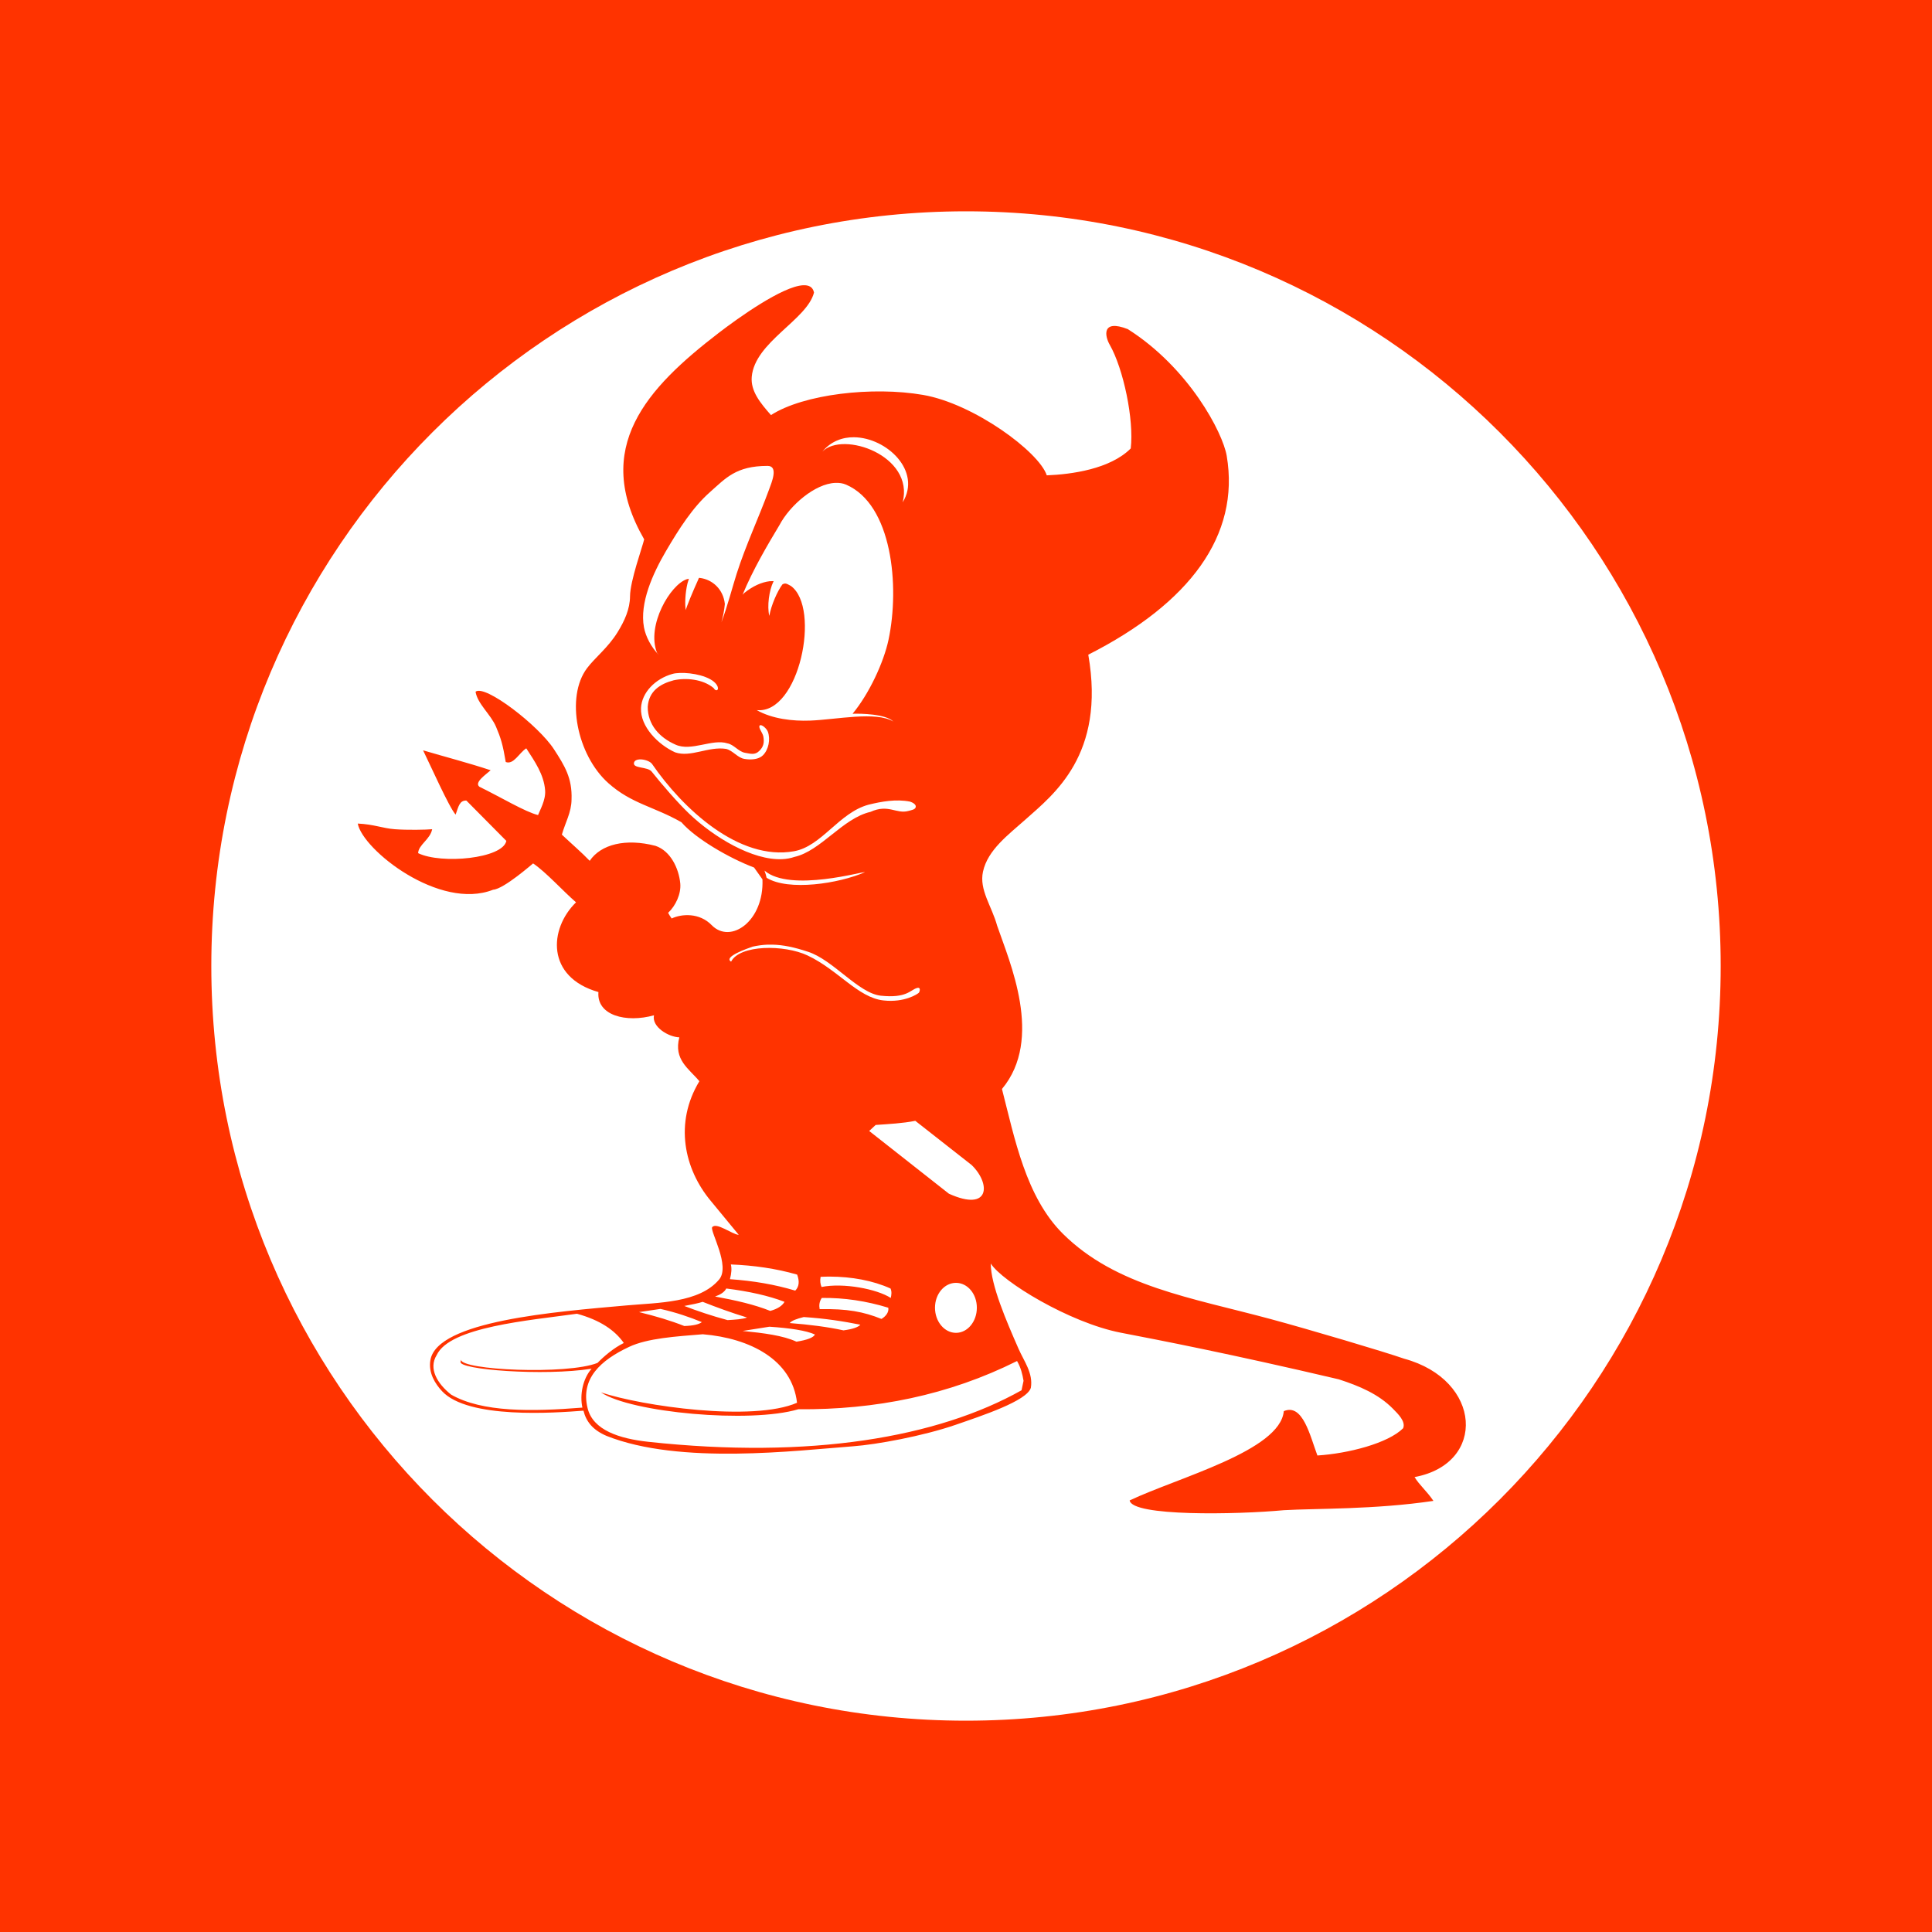 <?xml version="1.0" ?><svg enable-background="new 0 0 515.91 728.5" height="512" id="Layer_1" version="1.1" viewBox="0 0 512 512" width="512" xml:space="preserve" xmlns="http://www.w3.org/2000/svg" xmlns:cc="http://creativecommons.org/ns#" xmlns:dc="http://purl.org/dc/elements/1.1/" xmlns:inkscape="http://www.inkscape.org/namespaces/inkscape" xmlns:rdf="http://www.w3.org/1999/02/22-rdf-syntax-ns#" xmlns:sodipodi="http://sodipodi.sourceforge.net/DTD/sodipodi-0.dtd" xmlns:svg="http://www.w3.org/2000/svg" xmlns:xlink="http://www.w3.org/1999/xlink"><rect x="0" y="0" width="512" height="512" fill="#333333" stroke="none"/><defs id="defs7"><filter color-interpolation-filters="sRGB" id="filter3442"><feGaussianBlur id="feGaussianBlur3444" stdDeviation="2.343"/></filter><linearGradient gradientTransform="translate(-322.857,-811.429)" gradientUnits="userSpaceOnUse" id="linearGradient3380" x1="447.593" x2="413.889" xlink:href="#linearGradient3374" y1="883.361" y2="910.635"/><linearGradient id="linearGradient3374"><stop id="stop3376" offset="0" style="stop-color:#ffffff;stop-opacity:0.437"/><stop id="stop3378" offset="1" style="stop-color:#ffffff;stop-opacity:0"/></linearGradient><filter color-interpolation-filters="sRGB" id="filter3478"><feGaussianBlur id="feGaussianBlur3480" stdDeviation="3.472"/></filter></defs><g id="g6983" style="fill:#ff3300;fill-opacity:1;stroke:none" transform="translate(1.5e-5,0)"><path d="M 0,0 0,512 512,512 512,0 0,0 z" id="path5060" style="fill:#ff3300;fill-opacity:1;fill-rule:nonzero;stroke:none"/><g id="g3372" style="fill:#ff3300;fill-opacity:1;stroke:none" transform="matrix(15.997,0,0,15.997,-5338.792,-6028.476)"><g id="g3368" style="fill:#ff3300;fill-opacity:1;stroke:none" transform="translate(0.446,-0.045)"><path d="m 355.844,380.406 c -0.07,0.04 -0.081,0.061 -0.062,0.031 -0.679,1.144 -0.697,2.653 -1,4 a 0.498,0.498 0 0 1 0,0.031 c -0.005,0.02 0.005,0.043 0,0.062 -0.147,1.446 -0.624,2.921 -0.281,4.312 a 0.498,0.498 0 0 1 0.031,0.094 c 0.003,0.01 -0.003,0.021 0,0.031 0.005,0.008 -0.005,0.024 0,0.031 0.006,0.009 0.025,-0.008 0.031,0 0.073,0.101 0.162,0.176 0.219,0.188 0.04,0.008 0.11,0.004 0.25,-0.094 0.151,-0.105 0.237,-0.316 0.281,-0.594 a 0.498,0.498 0 0 1 0.062,-0.094 0.498,0.498 0 0 1 0,-0.031 0.498,0.498 0 0 1 0.031,-0.094 0.498,0.498 0 0 1 0.031,-0.031 c 0.598,-2.387 1.003,-4.892 0.844,-7.344 -0.02,-0.122 -0.043,-0.207 -0.156,-0.344 -0.075,-0.091 -0.137,-0.143 -0.156,-0.156 -0.019,-0.013 0.007,-0.004 -0.062,0 a 0.498,0.498 0 0 1 -0.031,0 c -0.026,0.003 -0.016,-6.1e-4 -0.031,0 z" id="path3366" style="fill:#ff3300;fill-opacity:1;stroke:none"/><path d="m 361.844,381.844 c -1.036,0.504 -1.567,1.705 -2.281,2.688 a 0.467,0.467 0 0 1 -0.031,0.094 0.467,0.467 0 0 1 -0.031,0.062 c -0.906,1.605 -2.061,3.207 -2.188,5.062 -7.1e-4,0.011 6.5e-4,0.021 0,0.031 0.014,0.28 0.174,0.432 0.344,0.469 0.167,0.036 0.474,-0.059 0.594,-0.25 a 0.467,0.467 0 0 1 0.031,-0.031 0.467,0.467 0 0 1 0,-0.031 0.467,0.467 0 0 1 0,-0.031 c 1.646,-2.262 2.884,-4.925 3.906,-7.531 a 0.467,0.467 0 0 1 0,-0.031 c 0.071,-0.171 0.094,-0.215 0.031,-0.344 -0.018,-0.038 -0.212,-0.169 -0.312,-0.156 -0.016,0.007 -0.046,-0.008 -0.062,0 z" id="path3364" style="fill:#ff3300;fill-opacity:1;stroke:none" transform="translate(-0.491,-0.268)"/></g><path d="m 345.67,382.277 c -0.167,0.031 -0.416,0.181 -0.594,0.25 -0.628,0.238 -0.975,0.777 -1.125,1.406 -0.153,0.644 -0.102,1.361 0,2.094 0.102,0.731 0.248,1.486 0.406,2.062 0.136,0.498 0.234,0.741 0.281,0.906 l 0,0.125 c 0,0.054 -0.026,0.05 -0.062,0.094 -0.02,0.011 0.02,0.062 0,0.062 -0.045,0.035 -0.1,0.062 -0.156,0.062 -0.111,0.007 -0.198,-0.033 -0.312,-0.062 -0.078,-0.018 -0.18,-0.081 -0.156,-0.062 -0.036,-0.022 -0.101,-0.024 -0.125,-0.062 0,0.015 0.022,0.014 0,-0.031 -0.025,-0.047 -0.054,-0.166 -0.094,-0.25 -0.089,-0.189 -0.159,-0.409 -0.281,-0.688 -0.244,-0.555 -0.558,-1.236 -0.906,-1.875 -0.35,-0.641 -0.762,-1.224 -1.219,-1.625 -0.228,-0.201 -0.51,-0.402 -0.781,-0.469 -0.262,-0.066 -0.573,-0.01 -0.844,0.125 -0.7,0.388 -1.096,1.024 -1.25,1.688 -0.155,0.673 -0.082,1.449 0.031,2.125 0.115,0.675 0.292,1.231 0.406,1.688 0.049,0.193 0.109,0.372 0.125,0.469 0,0.096 -0.039,0.345 -0.062,0.438 -0.118,0.409 -0.406,1.094 -0.406,1.094 0,0 -5.453,14.483 6.25,13.469 0.096,-0.007 0.315,-0.062 0.406,-0.062 2.298,-0.463 4.473,-1.158 6.406,-1.938 0.38,-0.182 0.878,-0.363 1.438,-0.625 1.119,-0.524 2.525,-1.196 3.875,-1.938 1.351,-0.742 2.605,-1.533 3.562,-2.375 0.96,-0.843 1.66,-1.767 1.531,-2.688 -0.204,-1.483 -1.189,-2.586 -2.5,-3.438 -1.316,-0.855 -2.957,-1.445 -4.594,-1.875 -1.636,-0.43 -3.224,-0.78 -4.438,-0.969 -0.607,-0.095 -1.175,-0.122 -1.531,-0.188 -0.105,-0.018 -0.162,-0.044 -0.219,-0.062 -0.031,-0.004 -0.033,-0.013 -0.062,-0.031 -0.036,-0.022 -0.103,-0.024 -0.125,-0.062 -0.02,-0.036 0,-0.083 0,-0.125 0,-0.016 -1.7e-4,-0.041 0,-0.062 l 0,-0.906 c -0.02,-0.748 -0.064,-1.736 -0.219,-2.656 -0.156,-0.925 -0.398,-1.809 -0.906,-2.406 -0.302,-0.355 -0.73,-0.589 -1.25,-0.625 -0.156,-0.018 -0.331,-0.031 -0.5,0 z" id="path3302" style="fill:#ff3300;fill-opacity:1;stroke:none"/></g></g><path d="m 256,56 c -110.457,0 -200,89.543 -200,200 0,110.457 89.543,200 200,200 110.457,0 200,-89.543 200,-200 0,-110.457 -89.543,-200 -200,-200 z m -43.156,19.594 c 1.53,-0.076 2.594,0.482 2.875,1.938 -1.826,7.242 -15.716,13.112 -16.5,22.344 -0.319,3.772 2.252,6.896 5.094,10.125 8.654,-5.554 26.956,-7.659 40.312,-5.344 13.444,2.325 30.731,15.069 32.781,21.313 6.588,-0.258 16.808,-1.664 22.25,-7.125 0.905,-7.62 -1.955,-21.166 -5.562,-27.469 -1.336,-2.325 -2.195,-6.868 4.781,-4.156 16.215,10.282 25.177,27.429 26.219,33.594 3.564,21.073 -9.803,39.047 -36.688,52.688 4.648,26.609 -9.293,37.096 -16.656,43.688 -4.469,3.996 -9.993,8.008 -11.25,13.812 -1.05,4.822 2.321,9.103 3.75,14.312 3.282,9.6 12.389,29.977 1.281,43.281 3.358,13.046 6.306,28.601 16.156,38.375 14.079,13.959 33.976,16.91 55.031,22.594 10.187,2.746 30.156,8.674 35.375,10.5 20.711,5.621 21.917,27.845 2.781,31.375 1.258,2.111 3.156,3.6 5,6.313 -15.631,2.327 -31.131,1.969 -39.656,2.469 -12.468,1.164 -40.242,1.695 -40.844,-2.594 12.788,-6.071 39.889,-13.141 40.844,-23.656 5.046,-2.162 6.969,6.583 8.906,11.75 8.137,-0.515 18.707,-3.221 22.719,-7.219 0.742,-1.799 -1.358,-3.808 -2.719,-5.188 -3.823,-3.875 -8.868,-6.008 -14.344,-7.781 -28.995,-6.812 -47.582,-10.389 -57.719,-12.344 -13.659,-2.644 -31.563,-13.634 -34.5,-18.344 0,5.683 4.146,15.26 7.375,22.625 1.448,3.297 3.896,6.437 3.25,10.312 -1.034,3.486 -12.954,7.392 -19.938,9.812 -8.749,3.014 -21.008,5.231 -27.156,5.688 -14.941,1.11 -45.873,5 -65.344,-2.75 -3.6,-1.542 -5.384,-3.727 -6.125,-6.688 -7.673,0.593 -30.562,2.251 -37.469,-5.156 -1.808,-1.937 -3.679,-4.84 -3.094,-8.25 1.783,-10.394 33.042,-12.803 52.125,-14.5 8.129,-0.733 19.179,-0.606 24.406,-6.875 2.98,-3.574 -2.392,-12.683 -1.875,-13.812 1.051,-1.498 5.375,1.914 7.062,2 -2.497,-3.022 -4.851,-5.911 -7.469,-9.062 -6.975,-8.396 -9.686,-20.548 -2.969,-31.656 -2.79,-3.35 -6.863,-5.683 -5.312,-11.625 -2.816,-0.077 -7.365,-2.742 -6.719,-5.844 -7.363,2.068 -15.235,0.053 -14.719,-6.156 -13.916,-3.961 -13.137,-16.754 -5.938,-23.781 -3.531,-3.057 -7.93,-7.987 -11.375,-10.312 -0.026,-0.026 -7.743,6.806 -10.594,6.969 -14.192,5.615 -34.618,-10.608 -35.875,-17.531 4.357,0.207 6.523,1.25 9.813,1.5 3.307,0.25 8.27,0.155 9.906,0 -0.517,2.713 -3.641,4.113 -3.719,6.344 6.183,2.997 22.454,1.435 23.375,-3.25 -3.143,-3.142 -7.58,-7.673 -10.594,-10.688 -1.8,-0.052 -2.069,1.523 -2.844,3.719 -1.679,-1.808 -6.782,-13.302 -8.625,-17.031 5.976,1.765 12.223,3.388 17.906,5.281 -1.145,1.051 -4.476,3.246 -2.969,4.375 5.813,2.842 12.087,6.647 15.531,7.5 0.439,-1.223 2.064,-3.93 1.875,-6.531 -0.31,-4.227 -2.795,-7.755 -5,-11.156 -1.895,1.206 -3.345,4.427 -5.438,3.625 -0.775,-4.65 -1.314,-6.35 -2.562,-9.312 -1.395,-3.307 -4.921,-6.083 -5.438,-9.312 2.48,-2.033 16.708,8.954 20.781,15.25 2.842,4.391 4.872,7.646 4.656,13.312 -0.017,3.41 -1.701,6.212 -2.562,9.312 2.454,2.325 5.317,4.776 7.375,6.938 2.971,-4.391 9.549,-6.018 17.438,-3.969 3.996,1.344 6.175,5.975 6.562,9.938 0.267,2.799 -1.255,5.997 -3.219,7.812 0.31,0.525 0.55,0.992 0.938,1.5 2.644,-1.249 7.378,-1.586 10.625,1.781 4.995,5.097 13.894,-1.065 13.438,-12.156 -0.732,-1.033 -1.487,-2.092 -2.219,-3.125 -6.614,-2.498 -15.538,-7.694 -19.25,-12 -7.242,-4.15 -13.23,-4.893 -19.344,-10.344 -8.396,-7.483 -11.397,-22.865 -5.688,-30.469 2.101,-2.807 5.553,-5.424 8.094,-9.531 1.869,-3.023 3.287,-6.164 3.312,-9.531 0.026,-4.082 3.276,-13.061 3.75,-15.094 -13.994,-24.327 0.774,-40.126 19.719,-54.688 5.295,-4.07 16.942,-12.384 22.406,-12.656 z m 13.5,40.281 c -3.133,-0.039 -6.195,1.119 -8.406,3.813 5.383,-5.566 24.437,1.014 21.281,13.438 5.093,-8.343 -4.254,-17.143 -12.875,-17.25 z m -22.938,7.594 c -8.37,0 -11.087,3.257 -15.281,6.969 -4.581,4.047 -8.201,9.753 -11.594,15.531 -3.565,6.071 -7.063,13.867 -5.875,20.281 0.457,2.461 1.928,5.285 3.969,7.344 -0.178,-0.215 -0.355,-0.418 -0.531,-0.656 -2.816,-7.218 3.546,-17.995 7.906,-19.438 l 0.562,-0.125 -0.375,1.25 c -0.603,2.48 -0.739,5.676 -0.438,7.062 0.112,-0.75 1.958,-5.167 3.25,-8 l 0.219,-0.531 0.25,0 c 3.358,0.413 6.22,3.022 6.625,6.906 -0.149,1.664 -0.479,3.291 -0.906,4.844 1.646,-4.373 2.862,-9.179 4.031,-12.844 2.428,-7.595 5.876,-14.922 8.562,-22.25 0.715,-1.955 2.605,-6.344 -0.375,-6.344 z m 17.969,4.5 c -5.433,0.21 -12.066,5.978 -14.812,11.188 -3.201,5.33 -7.032,11.813 -9.781,18.469 0.136,-0.145 0.261,-0.299 0.406,-0.438 2.351,-1.903 4.657,-2.898 6.75,-3.156 l 1.094,-0.031 -0.094,0.188 c -1.094,2.213 -1.7,6.456 -1.062,9.031 0.482,-2.79 2.134,-6.569 3.469,-8.344 0.823,-0.492 1.211,-0.131 2.25,0.406 7.991,5.806 2.207,34.074 -9.062,32.906 4.12,2.334 9.512,2.95 14.125,2.781 6.975,-0.258 17.512,-2.549 22.094,0.25 -2.075,-2.04 -8.66,-2.14 -10.812,-2.062 4.392,-5.296 8.248,-13.597 9.531,-19.625 3.014,-14.253 0.944,-35.842 -11.25,-41.094 -0.889,-0.384 -1.838,-0.508 -2.844,-0.469 z m -41.25,50.375 c -0.749,0.033 -1.401,0.095 -1.906,0.25 -4.573,1.266 -8.146,4.949 -8.344,9.031 -0.233,4.926 4.536,9.719 9.031,11.75 4.125,1.448 8.804,-1.647 13.531,-0.906 1.826,0.456 3.049,2.382 4.875,2.656 0.413,0.071 0.842,0.116 1.281,0.125 1.318,0.034 2.707,-0.215 3.594,-1.094 1.498,-1.481 2.027,-4.23 1.312,-6.219 -0.301,-0.852 -1.674,-2.075 -2.156,-1.688 -0.499,0.517 0.757,1.928 0.938,2.875 0.301,1.594 0.1,2.747 -1.062,3.875 -1.154,1.129 -2.197,0.776 -3.781,0.5 -1.696,-0.284 -3.003,-2.216 -4.656,-2.5 -4.004,-1.292 -9.582,2.23 -13.75,0.344 -4.289,-1.878 -7.401,-5.338 -7.375,-10.031 0.293,-4.159 3.232,-6.058 6.875,-7.031 3.203,-0.706 7.726,-0.34 10.594,2.062 0.672,1.18 1.694,0.42 0.781,-0.906 -1.532,-2.232 -6.534,-3.236 -9.781,-3.094 z m -10.625,22.906 c -0.721,0.033 -1.307,0.302 -1.469,0.812 -0.517,1.67 3.571,1.046 4.656,2.406 2.713,3.41 6.837,8.185 9.938,11.156 6.493,6.217 16.774,12.434 24.688,12.062 1.128,-0.052 2.211,-0.248 3.219,-0.594 7.018,-1.585 12.759,-10.241 20.156,-11.938 4.754,-2.17 6.825,0.646 10.062,-0.25 0.715,-0.197 1.869,-0.352 1.938,-1.094 0.078,-0.68 -0.885,-1.16 -1.531,-1.375 -3.694,-0.732 -7.602,-0.014 -10.969,0.812 -7.854,2.11 -12.418,11.035 -19.781,12.344 -14.596,2.609 -29.513,-11.325 -37.625,-23.156 -0.533,-0.716 -2.079,-1.243 -3.281,-1.188 z m 33.094,29.469 c 0.23,0.596 0.413,1.214 0.562,1.906 5.8,3.598 19.228,1.519 26,-1.469 0.287,-0.466 -19.715,5.464 -26.562,-0.438 z m 0.812,19.625 c -1.299,0.053 -2.622,0.23 -3.969,0.531 -1.363,0.487 -7.835,2.707 -5.688,3.969 2.278,-4.493 14.069,-4.562 20.281,-1.625 8.078,3.822 13.32,11.138 20.062,11.906 5.606,0.646 9.171,-1.735 9.438,-2.062 0.164,-0.207 0.625,-1.58 -0.562,-1.219 -1.792,0.552 -2.711,2.737 -9.531,2.031 -5.942,-0.621 -12.67,-9.538 -19.344,-11.656 -3.574,-1.184 -6.516,-1.817 -9.406,-1.875 -0.434,-0.008 -0.848,-0.017 -1.281,0 z m 39.156,46.688 c -3.342,0.662 -7.021,0.853 -10.5,1.094 l -1.719,1.594 21.125,16.625 c 10.927,4.943 11.129,-2.642 6.031,-7.594 l -14.938,-11.719 z m -48.875,38.062 c 0.258,1.034 0.172,2.359 -0.25,3.906 6.192,0.423 11.973,1.421 17.312,3.031 1.051,-1.068 1.154,-2.502 0.5,-4.25 -5.58,-1.6 -11.466,-2.448 -17.562,-2.688 z m 26.25,3.219 c -0.818,-0.003 -1.651,0.025 -2.469,0.063 -0.207,1.083 -0.06,1.939 0.25,2.687 5.77,-1.163 14.641,0.521 18.344,2.906 0.181,-0.835 0.308,-1.664 -0.062,-2.5 -4.687,-2.124 -10.334,-3.134 -16.062,-3.156 z m 33.406,1.656 c -3.066,0 -5.562,2.934 -5.562,6.594 0,3.66 2.496,6.656 5.562,6.656 3.074,0 5.531,-2.996 5.531,-6.656 0,-3.66 -2.457,-6.594 -5.531,-6.594 z m -60.875,1.5 c -0.508,1 -1.608,1.643 -2.969,2.125 5.391,0.983 10.448,2.131 14.625,3.812 1.955,-0.536 3.187,-1.364 3.781,-2.406 -4.202,-1.611 -9.366,-2.773 -15.438,-3.531 z m 25.312,2.5 c -0.672,0.99 -0.752,1.979 -0.562,2.969 7.311,-0.138 11.639,0.682 16.375,2.594 1.102,-0.646 2.036,-1.77 1.812,-2.969 -5.796,-1.782 -11.666,-2.672 -17.625,-2.594 z m -31.562,1.031 c -1.085,0.369 -2.912,0.722 -4.875,1.094 3.427,1.319 7.172,2.596 11.469,3.75 1.851,-0.111 4.002,-0.231 5.156,-0.688 -4.211,-1.282 -8.056,-2.699 -11.75,-4.156 z m -11.188,1.875 -5.688,0.844 c 4.4,1.066 8.452,2.277 12,3.688 2.446,-0.077 3.907,-0.447 4.656,-1.031 -3.212,-1.317 -6.723,-2.536 -10.969,-3.5 z m -22.125,1.281 c -12.685,1.776 -33.726,3.479 -37.188,10.969 -2.23,3.574 0.184,7.575 3.844,10.469 8.25,4.72 21.356,4.506 34.781,3.438 -0.741,-3.356 0.087,-7.652 2.438,-10.312 -12.487,2.007 -35.64,0.253 -34.719,-1.875 0.016,-0.042 0.076,-0.366 0.094,-0.531 -0.069,2.799 28.144,4.07 36.188,0.875 1.653,-1.697 4.23,-3.936 6.969,-5.281 -2.368,-3.393 -6.292,-6.069 -12.406,-7.75 z m 60.094,0.875 c -1.869,0.465 -3.228,0.957 -3.719,1.594 5.227,0.405 10.039,1.016 14.25,1.937 2.437,-0.325 3.9,-0.836 4.469,-1.5 -4.495,-0.902 -9.282,-1.654 -15,-2.031 z m -9.094,2.562 c -2.256,0.369 -4.657,0.755 -7.094,1.125 5.503,0.542 10.745,1.208 14.25,2.844 2.911,-0.457 4.536,-1.114 4.906,-1.906 -2.325,-1.049 -6.508,-1.692 -12.062,-2.062 z m -17.656,2 c -7.096,0.585 -14.64,1.037 -19.531,3.344 -7.578,3.556 -12.92,8.431 -11,16.25 1.421,5.813 8.39,8.07 16.062,8.906 42.98,4.65 76.652,-1.128 98.938,-13.656 l 0.531,-2.5 c -0.293,-1.766 -0.711,-3.486 -1.719,-5.25 -18.119,9.059 -37.594,12.954 -57.969,12.781 -12.788,3.806 -44.347,0.897 -52.312,-4.469 10.859,3.625 40.249,7.848 51.969,2.75 -1.293,-11.412 -12.473,-17.115 -24.969,-18.156 z" id="path8303" style="fill:#ffffff;fill-opacity:1;fill-rule:nonzero;stroke:none"/></svg>